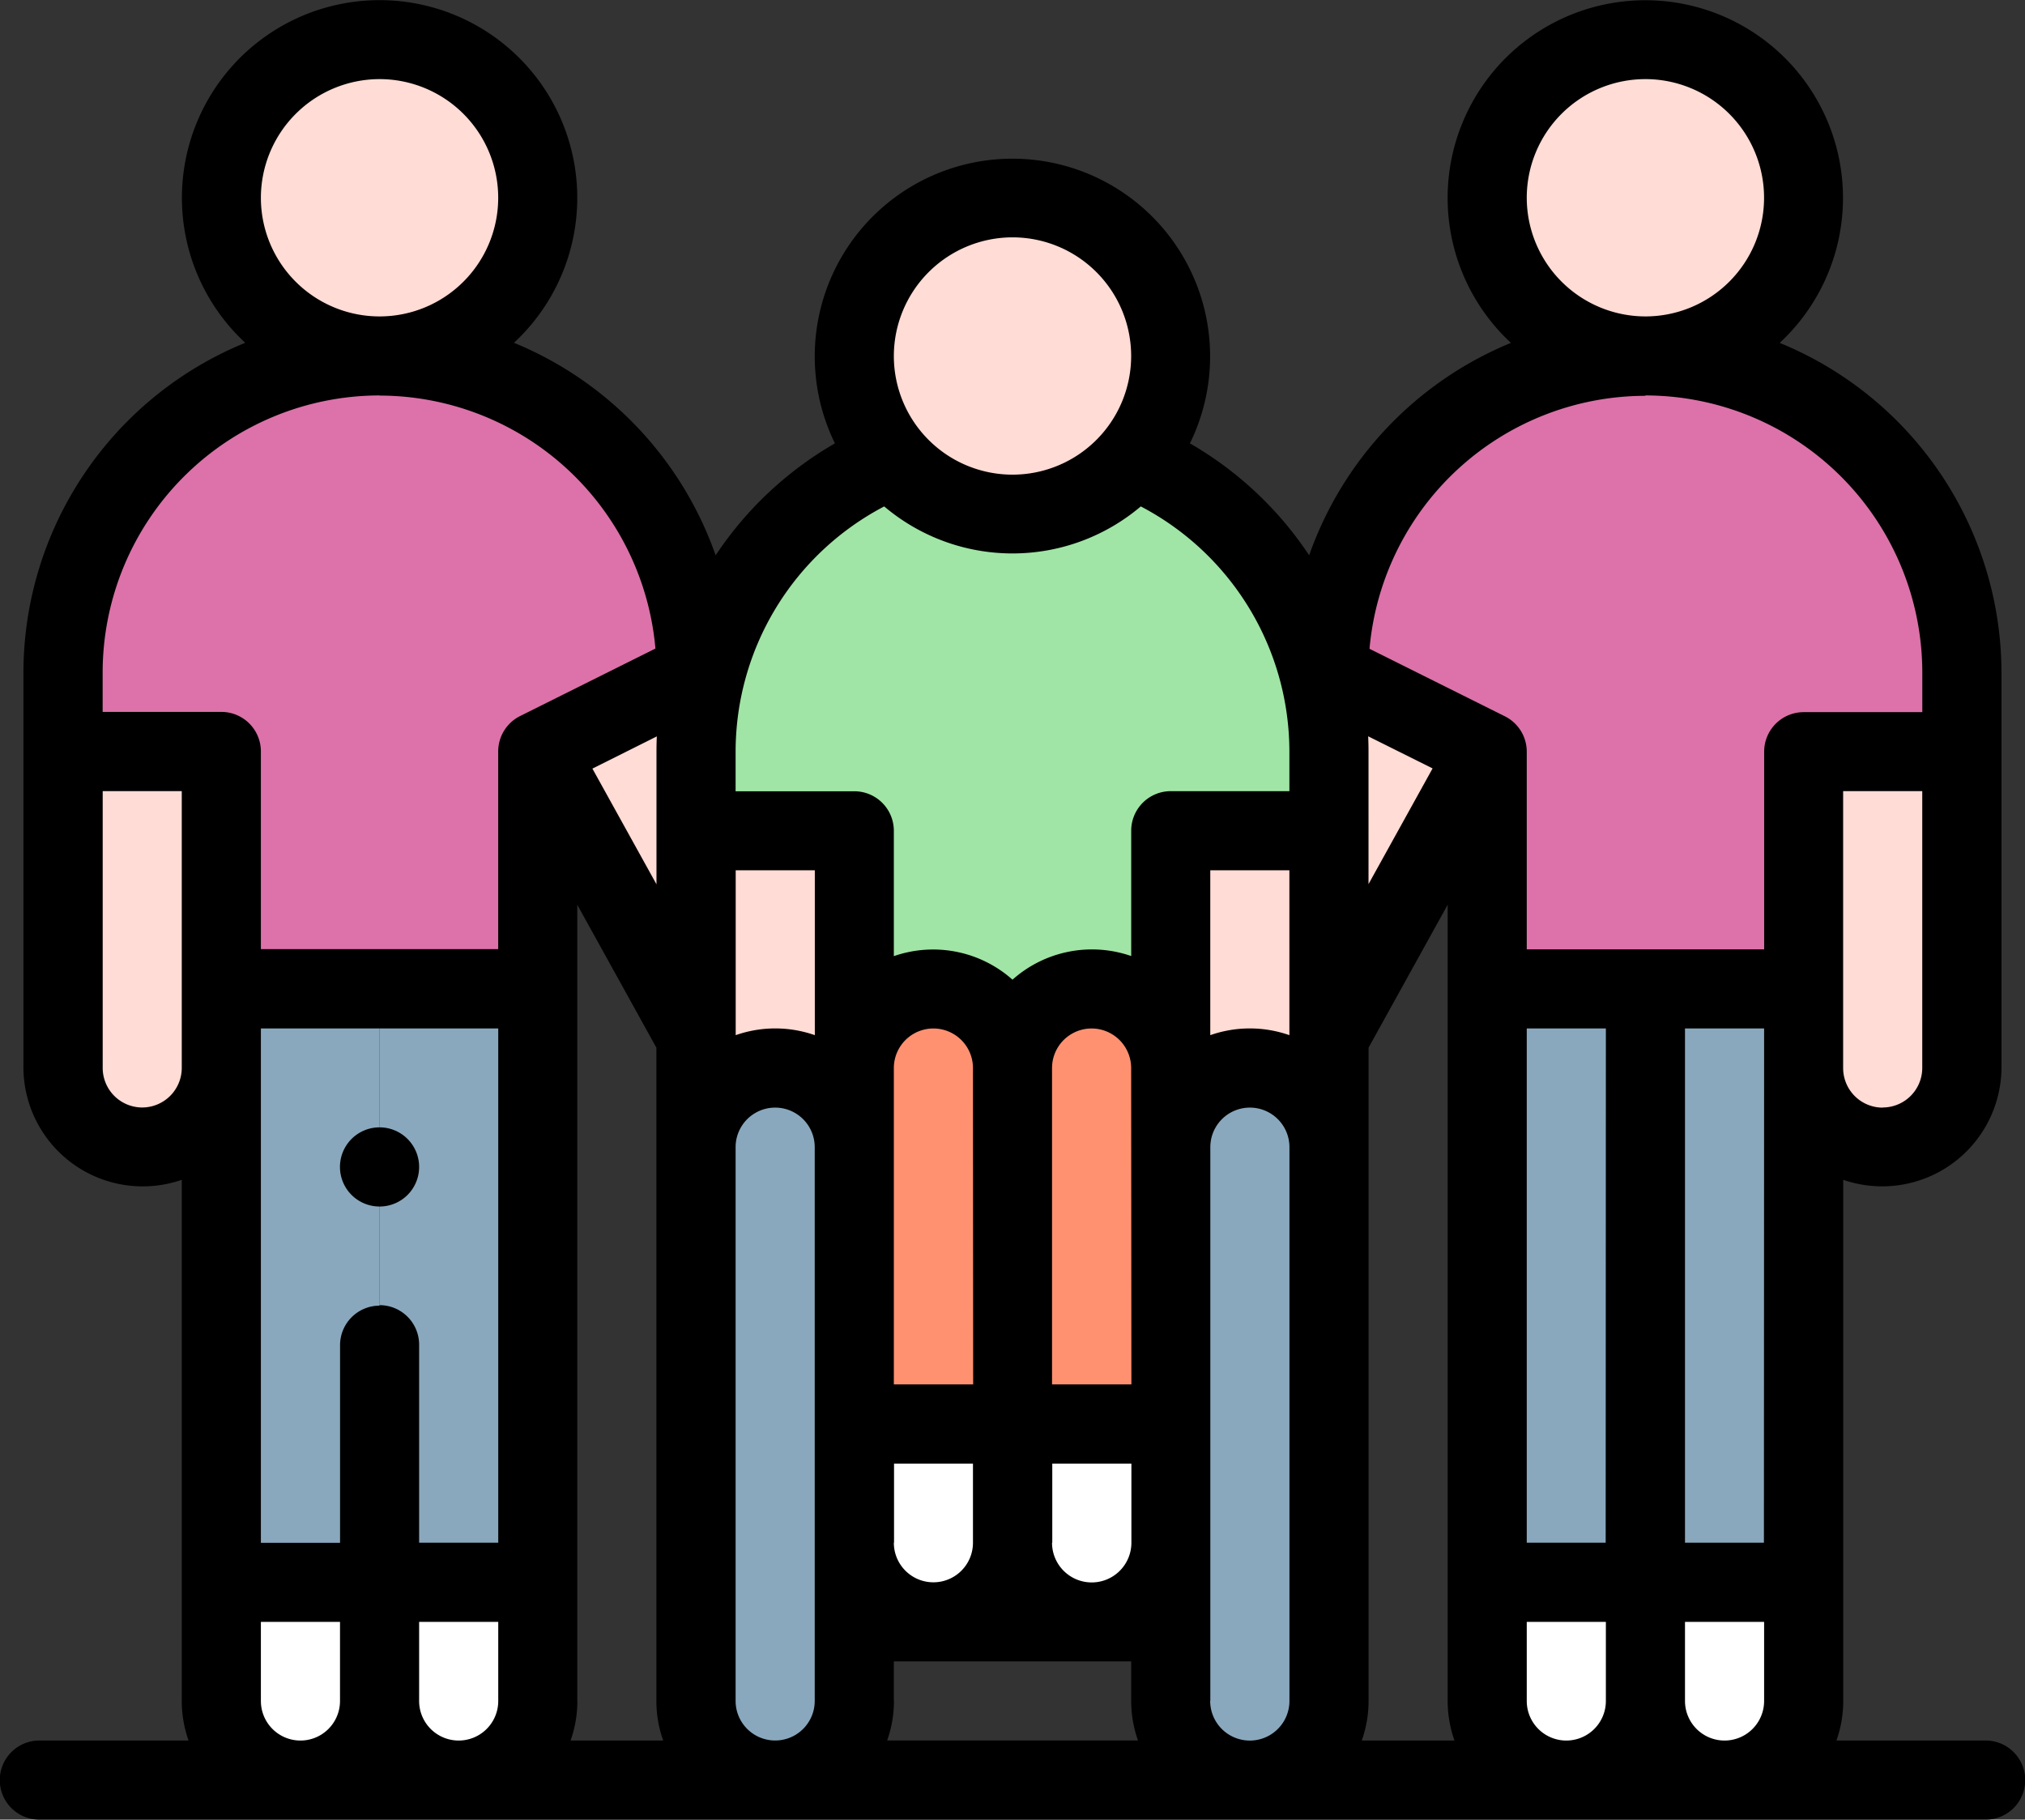 <svg xmlns="http://www.w3.org/2000/svg" width="42" height="37.742" viewBox="0 0 42 37.742">
  <rect x="0" y="0" width="42" height="37.742" fill="#333333" stroke="none"/>
  <g id="apoyo_1_" data-name="apoyo (1)" transform="translate(0 -2.129)">
    <g id="Grupo_108649" data-name="Grupo 108649">
      <path id="Trazado_156773" data-name="Trazado 156773" d="M27.564,17.718a6.583,6.583,0,0,0-6.554-6.564h-.02a6.583,6.583,0,0,0-6.554,6.564v1.641h3.282v4.923h6.564V19.359h3.282Z" fill="#a0e5a5" fill-rule="evenodd"/>
      <g id="Grupo_108648" data-name="Grupo 108648">
        <path id="Trazado_156774" data-name="Trazado 156774" d="M17.718,24.282V19.359H14.436v6.564a1.641,1.641,0,0,0,3.282,0Z" fill="#ffdcd5" fill-rule="evenodd"/>
        <path id="Trazado_156775" data-name="Trazado 156775" d="M24.282,19.359v6.564a1.641,1.641,0,0,0,3.282,0V19.359Z" fill="#ffdcd5" fill-rule="evenodd"/>
        <path id="Trazado_156776" data-name="Trazado 156776" d="M21,12.8a3.282,3.282,0,1,0-2.492-1.146A3.274,3.274,0,0,0,21,12.8Z" fill="#ffdcd5" fill-rule="evenodd"/>
        <path id="Trazado_156777" data-name="Trazado 156777" d="M7.883,9.513a3.3,3.3,0,1,0-.02,0h.02Z" fill="#ffdcd5" fill-rule="evenodd"/>
      </g>
      <path id="Trazado_156778" data-name="Trazado 156778" d="M14.436,16.077A6.583,6.583,0,0,0,7.883,9.513h-.02a6.583,6.583,0,0,0-6.554,6.564v1.641H4.59v4.923h6.564V17.718Z" fill="#dc72a9" fill-rule="evenodd"/>
      <path id="Trazado_156779" data-name="Trazado 156779" d="M4.59,22.641V17.718H1.308v6.564a1.641,1.641,0,0,0,3.282,0Z" fill="#ffdcd5" fill-rule="evenodd"/>
      <path id="Trazado_156780" data-name="Trazado 156780" d="M11.154,22.641H7.872V34.948h3.282V22.641Z" fill="#8aa8bd" fill-rule="evenodd"/>
      <path id="Trazado_156781" data-name="Trazado 156781" d="M7.872,34.948V22.641H4.59V34.948Z" fill="#8aa8bd" fill-rule="evenodd"/>
      <path id="Trazado_156782" data-name="Trazado 156782" d="M7.872,34.948H4.59V37.41a1.641,1.641,0,0,0,3.282,0Z" fill="#fff" fill-rule="evenodd"/>
      <path id="Trazado_156783" data-name="Trazado 156783" d="M7.872,34.948V37.41a1.641,1.641,0,0,0,3.282,0V34.948Z" fill="#fff" fill-rule="evenodd"/>
      <path id="Trazado_156784" data-name="Trazado 156784" d="M14.678,15.956l-.242.121-3.282,1.641,3.282,5.929V17.718a6.508,6.508,0,0,1,.242-1.762Z" fill="#ffdcd5" fill-rule="evenodd"/>
      <path id="Trazado_156785" data-name="Trazado 156785" d="M34.117,9.513a3.3,3.3,0,1,1,.02,0h-.02Z" fill="#ffdcd5" fill-rule="evenodd"/>
      <path id="Trazado_156786" data-name="Trazado 156786" d="M27.564,16.077a6.583,6.583,0,0,1,6.554-6.564h.02a6.583,6.583,0,0,1,6.554,6.564v1.641H37.41v4.923H30.846V17.718Z" fill="#dc72a9" fill-rule="evenodd"/>
      <path id="Trazado_156787" data-name="Trazado 156787" d="M37.41,22.641V17.718h3.282v6.564a1.641,1.641,0,0,1-3.282,0Z" fill="#ffdcd5" fill-rule="evenodd"/>
      <path id="Trazado_156788" data-name="Trazado 156788" d="M30.846,22.641h3.282V34.948H30.846V22.641Z" fill="#8aa8bd" fill-rule="evenodd"/>
      <path id="Trazado_156789" data-name="Trazado 156789" d="M34.128,34.948V22.641H37.41V34.948Z" fill="#8aa8bd" fill-rule="evenodd"/>
      <path id="Trazado_156790" data-name="Trazado 156790" d="M34.128,34.948H37.41V37.41a1.641,1.641,0,0,1-3.282,0Z" fill="#fff" fill-rule="evenodd"/>
      <path id="Trazado_156791" data-name="Trazado 156791" d="M34.128,34.948V37.41a1.641,1.641,0,0,1-3.282,0V34.948Z" fill="#fff" fill-rule="evenodd"/>
      <path id="Trazado_156792" data-name="Trazado 156792" d="M27.322,15.956l.242.121,3.282,1.641-3.282,5.929V17.718a6.514,6.514,0,0,0-.242-1.762Z" fill="#ffdcd5" fill-rule="evenodd"/>
      <path id="Trazado_156793" data-name="Trazado 156793" d="M17.718,34.128v-8.2a1.641,1.641,0,0,0-3.282,0V37.41a1.641,1.641,0,0,0,3.282,0Z" fill="#8aa8bd" fill-rule="evenodd"/>
      <path id="Trazado_156794" data-name="Trazado 156794" d="M24.282,25.923V37.41a1.641,1.641,0,0,0,3.282,0V25.923a1.641,1.641,0,0,0-3.282,0Z" fill="#8aa8bd" fill-rule="evenodd"/>
      <path id="Trazado_156795" data-name="Trazado 156795" d="M21,31.666H17.718v2.462a1.641,1.641,0,1,0,3.282,0Z" fill="#fff" fill-rule="evenodd"/>
      <path id="Trazado_156796" data-name="Trazado 156796" d="M21,31.666v2.462a1.641,1.641,0,0,0,3.282,0V31.666Z" fill="#fff" fill-rule="evenodd"/>
      <path id="Trazado_156797" data-name="Trazado 156797" d="M21,31.666H17.718V24.282a1.641,1.641,0,0,1,3.282,0Z" fill="#ff9171" fill-rule="evenodd"/>
      <path id="Trazado_156798" data-name="Trazado 156798" d="M21,31.666V24.282a1.641,1.641,0,0,1,3.282,0v7.384Z" fill="#ff9171" fill-rule="evenodd"/>
    </g>
    <g id="Grupo_108650" data-name="Grupo 108650">
      <path id="Trazado_156799" data-name="Trazado 156799" d="M41.184,38.23H38.089a2.449,2.449,0,0,0,.141-.82V26.6a2.474,2.474,0,0,0,3.282-2.321v-8.2a7.4,7.4,0,0,0-4.6-6.838,4.1,4.1,0,1,0-5.574,0,7.423,7.423,0,0,0-4.185,4.406,7.411,7.411,0,0,0-2.473-2.322,4.1,4.1,0,1,0-7.363,0,7.411,7.411,0,0,0-2.474,2.322A7.423,7.423,0,0,0,10.66,9.239a4.1,4.1,0,1,0-5.574,0,7.4,7.4,0,0,0-4.6,6.838v8.2A2.474,2.474,0,0,0,3.77,26.6V37.41a2.449,2.449,0,0,0,.141.82H.816a.82.82,0,0,0,0,1.641H41.184A.82.82,0,0,0,41.184,38.23ZM8.693,37.41V35.769h1.641V37.41A.82.82,0,0,1,8.693,37.41Zm-.82-8.2a.82.82,0,0,0-.82.82v4.1H5.411V23.461h4.923V34.127H8.693v-4.1A.82.82,0,0,0,7.872,29.2Zm4.1,8.2V20.895l1.641,2.965V37.41a2.449,2.449,0,0,0,.141.82H11.834a2.45,2.45,0,0,0,.141-.82ZM26.743,23.6a2.479,2.479,0,0,0-1.641,0V20.18h1.641Zm-8.2,10.526V32.487H20.18v1.641A.82.82,0,0,1,18.539,34.128Zm3.282,0V32.487h1.641v1.641A.82.82,0,0,1,21.82,34.128Zm1.641-3.282H21.82V24.282a.82.82,0,0,1,1.641,0Zm-3.282,0H18.539V24.282a.82.82,0,0,1,1.641,0ZM16.9,23.6a2.479,2.479,0,0,0-1.641,0V20.18H16.9ZM15.257,37.409V25.923a.82.82,0,0,1,1.641,0V37.409A.82.82,0,0,1,15.257,37.409Zm3.282,0v-.82h4.923v.82a2.449,2.449,0,0,0,.141.82H18.4a2.449,2.449,0,0,0,.141-.82Zm6.564,0V25.923a.82.82,0,0,1,1.641,0V37.409A.82.82,0,0,1,25.1,37.409Zm3.282,0V23.859l1.641-2.965V37.41a2.449,2.449,0,0,0,.141.82H28.244a2.45,2.45,0,0,0,.141-.821Zm8.2-3.282H34.948V23.461h1.641Zm-3.282,0H31.666V23.461h1.641ZM31.666,37.41V35.769h1.641V37.41A.82.82,0,0,1,31.666,37.41Zm3.282,0V35.769h1.641V37.41A.82.82,0,0,1,34.948,37.41Zm4.1-12.307a.821.821,0,0,1-.82-.82V18.538h1.641v5.743A.821.821,0,0,1,39.051,25.1ZM31.666,6.231a2.461,2.461,0,1,1,2.461,2.461A2.464,2.464,0,0,1,31.666,6.231Zm2.461,4.1a5.75,5.75,0,0,1,5.743,5.743V16.9H37.41a.82.82,0,0,0-.82.82v4.1H31.666v-4.1a.82.82,0,0,0-.454-.734l-2.807-1.4a5.751,5.751,0,0,1,5.722-5.247Zm-4.414,7.736-1.329,2.4V17.718q0-.159-.007-.317ZM21,7.052a2.461,2.461,0,1,1-2.461,2.461A2.464,2.464,0,0,1,21,7.052Zm-2.661,5.581a4.118,4.118,0,0,0,5.322,0,5.747,5.747,0,0,1,3.082,5.085v.821H24.282a.82.82,0,0,0-.82.82v2.6A2.478,2.478,0,0,0,21,22.449a2.478,2.478,0,0,0-2.461-.488v-2.6a.82.82,0,0,0-.82-.82H15.257v-.821A5.745,5.745,0,0,1,18.339,12.633Zm-4.723,5.085v2.753l-1.329-2.4,1.336-.668Q13.616,17.559,13.616,17.718ZM7.872,3.77A2.461,2.461,0,1,1,5.411,6.231,2.464,2.464,0,0,1,7.872,3.77Zm0,6.564a5.751,5.751,0,0,1,5.722,5.247l-2.807,1.4a.821.821,0,0,0-.454.734v4.1H5.411v-4.1a.82.82,0,0,0-.82-.82H2.129v-.821a5.75,5.75,0,0,1,5.743-5.743ZM2.95,25.1a.821.821,0,0,1-.82-.82V18.538H3.77v5.743A.822.822,0,0,1,2.95,25.1ZM5.411,37.41V35.769H7.052V37.41A.82.82,0,0,1,5.411,37.41Z"/>
      <path id="Trazado_156800" data-name="Trazado 156800" d="M8.693,26.333a.821.821,0,1,0-.82.821.82.82,0,0,0,.82-.821Z"/>
    </g>
  </g>
</svg>

